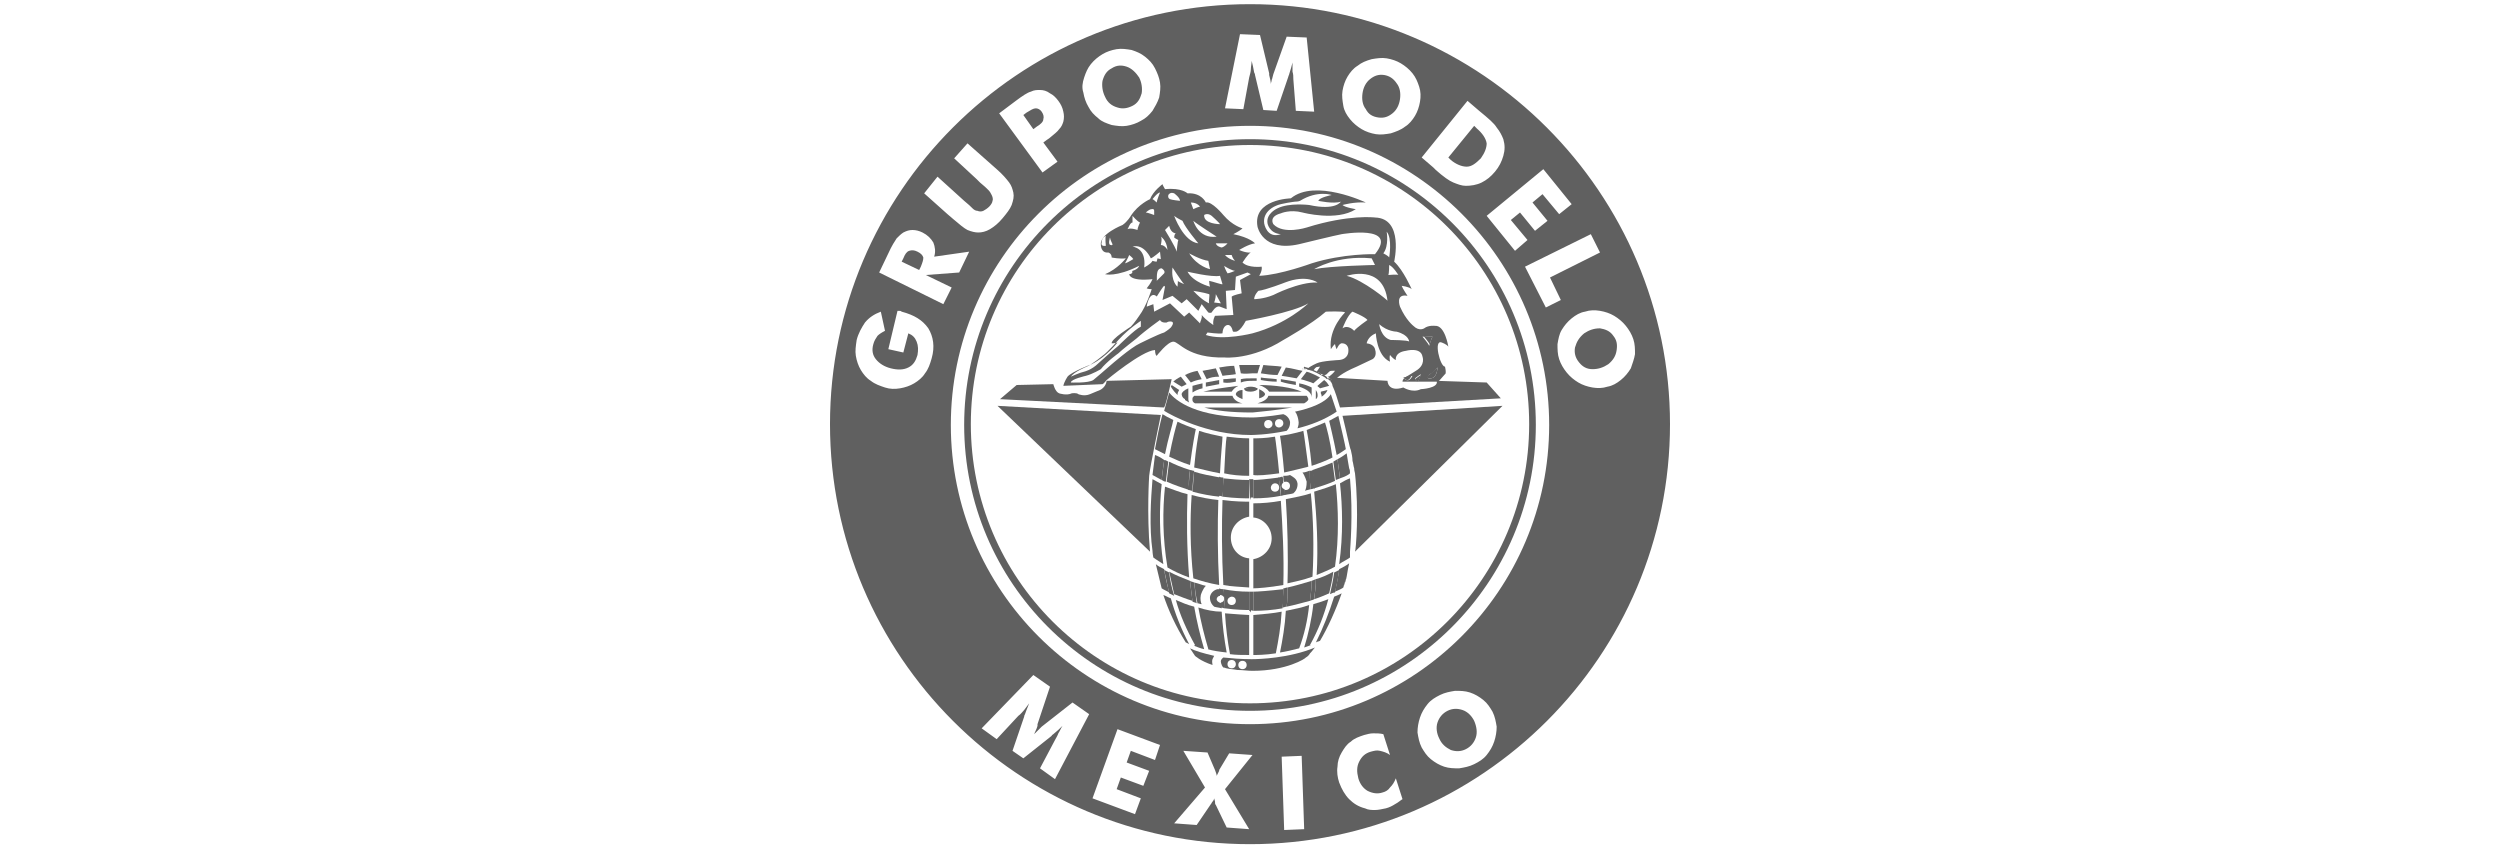 <?xml version="1.0" encoding="utf-8"?>
<!-- Generator: Adobe Illustrator 22.0.1, SVG Export Plug-In . SVG Version: 6.00 Build 0)  -->
<svg version="1.1" id="Layer_1" xmlns="http://www.w3.org/2000/svg" xmlns:xlink="http://www.w3.org/1999/xlink" x="0px" y="0px"
	 viewBox="0 0 300 101.9" style="enable-background:new 0 0 300 101.9;" xml:space="preserve">
<style type="text/css">
	.st0{fill:#606060;}
</style>
<g>
	<path class="st0" d="M150,16.7c-18.9,0-34.3,15.4-34.3,34.3c0,18.9,15.4,34.3,34.3,34.3c18.9,0,34.3-15.4,34.3-34.3
		C184.3,32,168.9,16.7,150,16.7z M150,84.4c-18.5,0-33.5-15-33.5-33.5c0-18.5,15-33.5,33.5-33.5c18.5,0,33.5,15,33.5,33.5
		C183.5,69.4,168.5,84.4,150,84.4z"/>
	<path class="st0" d="M139.3,49.8l-19.6-1.1L138,66.2c-0.4-4.6-0.1-9.1-0.1-9.1C138,56,139.3,49.8,139.3,49.8z"/>
	<path class="st0" d="M132,46.8l-1.2,0.5c-0.7,0.3-1.4,0-1.4,0c-0.2-0.2-0.8-0.1-0.8-0.1c-0.6,0.3-1.5,0-1.5,0
		c-0.5-0.2-0.7-1.1-0.7-1.1l-4.4,0.1l-2,1.7l19.7,1c0.3-0.6,0.9-3.4,0.9-3.4l-7.8,0.2C132.7,46.5,132,46.8,132,46.8z"/>
	<path class="st0" d="M171.4,45.4c0,0,1,0.3,1.1-1.3c0,0-0.7,0.6-0.9,0.8C171.5,44.9,171.1,45.2,171.4,45.4z"/>
	<path class="st0" d="M171.9,40.4c0,0-1,0-1.1-0.1c0,0,0.7,0.8,0.8,1.1C171.5,41.5,171.8,40.5,171.9,40.4z"/>
	<path class="st0" d="M170.5,45c0,0-0.6,0.4-0.7,0.5C169.8,45.4,170.1,46.4,170.5,45z"/>
	<path class="st0" d="M169.4,45c0,0-0.8,0.3-1,0.3C168.5,45.4,169,46.1,169.4,45z"/>
	<path class="st0" d="M158.1,43.8c0,0-0.6,0-1,0.4c0,0,0,0,0,0.1c0.2,0.1,0.3,0.1,0.5,0.2c0,0,0,0,0,0C157.6,44.4,158,44,158.1,43.8
		z"/>
	<path class="st0" d="M159.8,44.3c0,0-0.7-0.1-1.2,0.3c0,0-0.1,0.1-0.1,0.2c0.1,0.1,0.2,0.1,0.4,0.2c0.1,0,0.2,0,0.3-0.1
		C159.2,44.9,159.6,44.5,159.8,44.3z"/>
	<path class="st0" d="M159.6,45.7c0.3,0.3,0.3,0.6,0.3,0.6c0.3,0.6,0.6,1.6,0.9,2.6l19.3-1.1l-1.7-1.9l-6-0.2c0.3,0.9-1.9,1-1.9,1
		c-1,0.5-2.1-0.2-2.1-0.2c-1.9,0.6-1.9-0.8-1.9-0.8l-6.7-0.4c0,0,0,0,0,0C159.8,45.5,159.7,45.6,159.6,45.7z"/>
	<path class="st0" d="M161.1,49.9c0.5,2,0.9,4,1,4.1c0.1,0.4,0.2,0.9,0.2,1.3c0.1,0.3,0.1,0.6,0.2,0.9c0,0.3,0.1,0.5,0.1,0.6
		c0.5,4.6,0.1,9.3,0,9.4l17.7-17.5L161.1,49.9z"/>
	<path class="st0" d="M150.3,49.5c1.1-0.1,3-0.3,4.8-0.6l-10.6,0C145.9,49.3,147.8,49.5,150.3,49.5z"/>
	<path class="st0" d="M157,56c-0.3-2.2-0.5-3.8-0.6-4.3c-1,0.3-2,0.5-2.8,0.6c0.1,0.5,0.3,2.1,0.5,4.4C154.9,56.5,155.9,56.3,157,56
		z"/>
	<path class="st0" d="M140.5,71.8c-0.3-0.1-0.6-0.3-0.9-0.4c0.6,1.8,1.5,3.8,2.7,5.7c0.1,0,0.2,0.1,0.4,0.2
		C141.7,75.4,141,73.6,140.5,71.8z"/>
	<path class="st0" d="M153.5,56.8c-0.2-2.2-0.4-3.8-0.5-4.4c-1.2,0.2-2.1,0.2-2.6,0.2v4.4C150.9,57.1,152,57,153.5,56.8z"/>
	<path class="st0" d="M159.9,54.9c-0.3-2.1-0.7-3.6-0.9-4.2c-0.7,0.3-1.5,0.6-2.2,0.9c0.1,0.5,0.4,2.1,0.6,4.3
		C158.3,55.6,159.1,55.3,159.9,54.9z"/>
	<path class="st0" d="M149.9,57.1v-4.5c-0.9,0-1.9-0.1-2.7-0.2c-0.1,0.5-0.2,2.2-0.3,4.4C147.8,57,148.8,57.1,149.9,57.1z"/>
	<path class="st0" d="M158.1,47.3c0-0.2-0.1-0.3-0.2-0.5c0,0,0,0,0,0v1.1C158.2,47.7,158.1,47.3,158.1,47.3z"/>
	<path class="st0" d="M143.5,51.5c-0.8-0.3-1.6-0.6-2.2-0.9c-0.2,0.6-0.6,2.1-1,4.2c0.7,0.3,1.5,0.7,2.5,1
		C143.1,53.5,143.4,51.9,143.5,51.5z"/>
	<path class="st0" d="M146.4,56.8c0.1-2.3,0.3-3.9,0.3-4.4c-1-0.2-1.9-0.4-2.8-0.7c-0.1,0.5-0.4,2.1-0.6,4.4
		C144.2,56.3,145.3,56.6,146.4,56.8z"/>
	<path class="st0" d="M157.4,48.3C157.4,48.3,157.4,48.3,157.4,48.3l0-0.1C157.4,48.2,157.4,48.2,157.4,48.3z"/>
	<path class="st0" d="M160.7,67.7c0.4-0.3,0.9-0.5,1.3-0.8c0-0.3,0-0.5,0-0.7c0-0.1,0.4-4.4,0-8.8c-0.3,0.1-0.7,0.3-1.2,0.6
		C161.1,60.8,161.2,64.2,160.7,67.7z"/>
	<path class="st0" d="M155.5,46.2v-0.4c-0.6-0.1-1.2-0.2-1.8-0.3l0,0.3C154.3,46,154.9,46.1,155.5,46.2z"/>
	<path class="st0" d="M157.4,47.7v-1.2c-0.4-0.2-0.9-0.4-1.5-0.5l0,0.4C156.8,46.7,157.4,47.1,157.4,47.7z"/>
	<path class="st0" d="M142.5,59.3c-0.9-0.2-1.8-0.6-2.7-0.9c-0.3,2.8-0.3,6.2,0.3,9.7c0.7,0.4,1.5,0.8,2.6,1.2
		C142.4,65.6,142.4,62.2,142.5,59.3z"/>
	<path class="st0" d="M154.5,70c0.9-0.2,1.9-0.4,3-0.8c0.2-3.5,0.1-7-0.2-10c-0.9,0.3-2,0.5-3,0.7C154.5,63,154.6,66.5,154.5,70z"/>
	<path class="st0" d="M157.9,77.1c0.1-0.1,0.3-0.1,0.5-0.2c0.9-1.5,1.9-3.7,2.6-5.7c-0.2,0.1-0.6,0.3-0.9,0.4
		C159.5,73.5,158.8,75.3,157.9,77.1z"/>
	<path class="st0" d="M146.3,46.1v-0.5c-0.5,0.1-1.1,0.2-1.6,0.3l0,0.5C145.3,46.3,145.8,46.2,146.3,46.1z"/>
	<path class="st0" d="M153.2,45.8v-0.3c-0.7-0.1-1.4-0.1-1.9-0.2l0,0.3C151.8,45.7,152.5,45.8,153.2,45.8z"/>
	<path class="st0" d="M148.3,45.8v-0.4c-0.5,0-1,0.1-1.5,0.1l0,0.4C147.3,46,147.8,45.9,148.3,45.8z"/>
	<path class="st0" d="M150.3,45.7C150.3,45.7,150.3,45.7,150.3,45.7c0.1,0,0.3,0,0.5,0v-0.3c-0.2,0-0.4,0-0.5,0c-0.5,0-1,0-1.4,0.1
		l0,0.4C149.4,45.7,149.9,45.7,150.3,45.7z"/>
	<path class="st0" d="M142.4,46.1l-0.7-0.9c-0.4,0.2-0.7,0.4-0.9,0.6l1,0.6C142,46.3,142.2,46.2,142.4,46.1z"/>
	<path class="st0" d="M146.3,45.2l-0.4-1c-0.5,0.1-1.1,0.2-1.6,0.3l0.5,1C145.2,45.3,145.7,45.2,146.3,45.2z"/>
	<path class="st0" d="M160.4,54.6c0.4-0.2,0.8-0.5,1.1-0.7c-0.1-0.6-0.5-2.3-0.9-4c-0.4,0.2-0.7,0.4-1.1,0.6
		C159.6,51,160,52.5,160.4,54.6z"/>
	<path class="st0" d="M150.3,44.8c0,0,0.3,0,0.6,0l0.3-1c-0.3,0-0.5,0-0.8,0c-0.5,0-1.1,0-1.7,0l0.2,1
		C149.4,44.9,150,44.8,150.3,44.8z"/>
	<path class="st0" d="M142.6,47.9v-1.3c-0.5,0.2-0.8,0.5-0.8,0.7c0,0,0,0.4,0.4,0.6l0,0.1c0.2,0.1,0.3,0.2,0.5,0.3
		C142.6,48.1,142.6,47.9,142.6,47.9L142.6,47.9z"/>
	<path class="st0" d="M144.2,45.5l-0.5-1c-0.6,0.1-1.1,0.3-1.5,0.5l0.7,0.9C143.3,45.7,143.7,45.6,144.2,45.5z"/>
	<path class="st0" d="M148.3,44.9l-0.2-1c-0.6,0-1.2,0.1-1.8,0.2l0.4,1C147.3,45,147.8,45,148.3,44.9z"/>
	<path class="st0" d="M141.1,72c0.5,1.8,1.3,3.6,2.3,5.4l-0.1,0.1c0.3,0.1,0.7,0.3,1.2,0.4c-0.5-1.7-0.9-3.4-1.2-5.1
		C142.5,72.6,141.8,72.3,141.1,72z"/>
	<path class="st0" d="M157.6,46l0.8-0.7c-0.4-0.2-0.9-0.5-1.6-0.7l-0.7,0.9C156.7,45.7,157.2,45.8,157.6,46z"/>
	<path class="st0" d="M153.3,45l0.5-1c-0.6-0.1-1.4-0.1-2.2-0.2l-0.3,1C151.9,44.9,152.6,45,153.3,45z"/>
	<path class="st0" d="M155.6,45.4l0.7-0.9c-0.6-0.1-1.2-0.3-2-0.4l-0.5,1C154.4,45.2,155.1,45.3,155.6,45.4z"/>
	<path class="st0" d="M158.3,46.5c0,0,0.1,0.1,0.1,0.1l1.1-0.3c-0.1-0.1-0.2-0.4-0.6-0.7l-0.8,0.7C158.1,46.4,158.2,46.4,158.3,46.5
		z"/>
	<path class="st0" d="M147,73.6c0.1,1.7,0.3,3.3,0.6,4.9c0.7,0.1,1.5,0.1,2.3,0.1v-4.8C149.5,73.8,148.4,73.7,147,73.6z"/>
	<path class="st0" d="M141.3,47.4C141.3,47.3,141.3,47.3,141.3,47.4c0-0.3,0.1-0.4,0.2-0.6l-0.9-0.6c0,0.1-0.1,0.1-0.1,0.2l0,0
		C140.5,46.4,140.7,46.8,141.3,47.4z"/>
	<path class="st0" d="M143.8,72.9c0.3,1.7,0.7,3.3,1.2,5l-0.1,0c0.7,0.2,1.4,0.3,2.3,0.4c-0.3-1.6-0.5-3.3-0.6-4.9
		C145.7,73.4,144.7,73.2,143.8,72.9z"/>
	<path class="st0" d="M150.4,73.8v4.8c0.4,0,1.4,0,2.7-0.2c0.3-1.5,0.6-3.2,0.7-5C152.8,73.6,151.6,73.7,150.4,73.8z"/>
	<path class="st0" d="M139.4,58.1c-0.4-0.2-0.7-0.4-1.1-0.6c-0.2,2.4-0.4,5.8,0,8.6c0,0,0,0.3,0.1,0.8c0,0,0.4,0.3,1.2,0.8
		C139.1,64.2,139.1,60.9,139.4,58.1z"/>
	<path class="st0" d="M156.5,77.7c0.3-0.1,0.6-0.2,0.8-0.3l-0.1,0c1-1.8,1.7-3.6,2.2-5.5c-0.5,0.2-1.1,0.4-1.8,0.6
		C157.4,74.3,157,76.1,156.5,77.7z"/>
	<path class="st0" d="M158,69c0.7-0.3,1.5-0.6,2.2-1c0.5-3.5,0.4-7,0.1-9.9c-0.7,0.3-1.6,0.6-2.6,0.9C158,62,158.2,65.6,158,69z"/>
	<path class="st0" d="M140.8,50.4c-0.6-0.3-1-0.5-1.3-0.7c-0.4,1.5-0.7,3.1-0.9,4.2c0.2,0.1,0.6,0.3,1.2,0.6
		C140.2,52.5,140.7,51,140.8,50.4z"/>
	<path class="st0" d="M157.1,72.6c-0.8,0.3-1.8,0.5-2.8,0.7c-0.1,1.8-0.4,3.5-0.7,5c0.7-0.1,1.5-0.3,2.3-0.5l0,0
		C156.5,76.2,156.9,74.5,157.1,72.6z"/>
	<path class="st0" d="M144.3,46.6V46c-0.4,0.1-0.9,0.2-1.2,0.3v0.8C143.4,46.9,143.8,46.7,144.3,46.6z"/>
	<path class="st0" d="M156.8,47.5h-4.6c-0.1,0.4-0.6,0.7-1.3,0.9h5.6c0.2-0.1,0.3-0.2,0.4-0.3c0.1-0.1,0.1-0.2,0.1-0.2
		C157,47.8,156.9,47.6,156.8,47.5z"/>
	<path class="st0" d="M148.3,47.3c0,0.2,0.3,0.4,0.8,0.6v-1.1C148.6,46.8,148.3,47.1,148.3,47.3z"/>
	<path class="st0" d="M146.2,60c-1-0.1-2.1-0.3-3.2-0.6c-0.2,2.9-0.2,6.3,0.2,10c0.9,0.3,1.9,0.6,3.1,0.8
		C146.1,66.5,146.1,63,146.2,60z"/>
	<path class="st0" d="M158.6,47.6c0.3-0.2,0.6-0.5,0.7-0.8l-0.8,0.2c0,0.1,0,0.1,0,0.2C158.6,47.4,158.6,47.5,158.6,47.6z"/>
	<path class="st0" d="M147.9,47.5h-4.6c-0.1,0.1-0.2,0.2-0.2,0.3c0,0.1-0.1,0.4,0.3,0.6h5.7C148.5,48.3,148,47.9,147.9,47.5z"/>
	<path class="st0" d="M149.9,67c-1.3-0.1-2.2-1.2-2.2-2.5c0-1.3,1-2.3,2.2-2.5v-1.8c-0.5,0-1.7,0-3.2-0.2c-0.1,3-0.1,6.5,0.1,10.2
		c1,0.2,2,0.2,3.1,0.3V67z"/>
	<path class="st0" d="M150.4,62.1c1.2,0.1,2.2,1.2,2.2,2.5c0,1.3-1,2.3-2.2,2.5v3.5c0.5,0,1.9-0.1,3.6-0.4c0.1-3.5-0.1-7.1-0.3-10.1
		c-1.1,0.2-2.2,0.3-3.3,0.3V62.1z"/>
	<path class="st0" d="M151.8,47.3c0-0.2-0.3-0.4-0.7-0.6v1.1C151.5,47.7,151.8,47.5,151.8,47.3z"/>
	<path class="st0" d="M152.3,47h3.9c-1.1-0.5-3.3-0.8-5.1-0.8C151.7,46.4,152.1,46.7,152.3,47z"/>
	<path class="st0" d="M148.6,46.3c-1.6,0.2-3.1,0.4-4.2,0.7h3.4C148,46.7,148.2,46.5,148.6,46.3z"/>
	<path class="st0" d="M149.3,46.6C149.3,46.7,149.3,46.7,149.3,46.6c0,0.3,0.3,0.4,0.8,0.4c0.4,0,0.8-0.2,0.8-0.3c0,0,0,0,0-0.1
		c-0.2-0.1-0.5-0.1-0.8-0.1C149.8,46.6,149.5,46.6,149.3,46.6z"/>
	<path class="st0" d="M150.1,46.4c-0.4,0-0.7,0.1-0.8,0.3c0.2-0.1,0.5-0.1,0.8-0.1c0.3,0,0.5,0,0.8,0.1
		C150.8,46.5,150.4,46.4,150.1,46.4z"/>
	<path class="st0" d="M154.8,50.6c-0.1-0.5-0.5-0.8-0.8-0.9c-1.8,0.3-3.3,0.4-3.7,0.4c-6.8,0-9.2-2-10-3c-0.2,0.7-0.5,1.8-0.6,2.2
		c0.8,0.5,5.1,2.9,10.4,2.9c0.1,0,1.9,0,4.3-0.5C154.9,51.2,154.8,50.6,154.8,50.6z M152.2,51.4c-0.3,0-0.5-0.2-0.5-0.5
		c0-0.3,0.2-0.5,0.5-0.5c0.3,0,0.5,0.2,0.5,0.5C152.7,51.2,152.4,51.4,152.2,51.4z M153.5,51.3c-0.3,0-0.5-0.2-0.5-0.5
		c0-0.3,0.2-0.5,0.5-0.5c0.3,0,0.5,0.2,0.5,0.5C154,51.1,153.7,51.3,153.5,51.3z"/>
	<path class="st0" d="M155.7,51.4c1.6-0.4,3.2-1,4.7-2l-0.7-2.1c-0.6,1-2.4,1.7-4.3,2.1c0.3,0.3,0.4,1,0.4,1
		C155.9,50.8,155.8,51.1,155.7,51.4z"/>
	<path class="st0" d="M145.5,79.8c0-0.2-0.1-0.4,0-0.7c0,0,0.1-0.2,0.2-0.4c-1.3-0.3-2.3-0.6-2.9-0.9c0.2,0.3,0.4,0.6,0.6,0.9
		C143.4,78.7,144,79.3,145.5,79.8z"/>
	<path class="st0" d="M146.8,80.1C146.8,80.1,146.9,80.1,146.8,80.1c0.2,0,0.3,0.1,0.4,0.1c0.4,0.1,0.8,0.1,1.3,0.2c0,0,0.1,0,0.1,0
		c0.5,0,1.1,0.1,1.7,0.1l0,0c4.1,0,6.4-1.5,6.4-1.6c0.2-0.1,0.4-0.3,0.5-0.5c0,0,0.1-0.1,0.1-0.1c0.2-0.2,0.3-0.4,0.5-0.6
		c-3.1,1.3-6.8,1.4-7.5,1.4l-0.2,0c-1.2,0-2.3-0.1-3.3-0.2c-0.1,0.1-0.3,0.2-0.3,0.5C146.5,79.3,146.5,79.8,146.8,80.1z M149.1,79.3
		c0.3,0,0.5,0.2,0.5,0.5c0,0.3-0.2,0.5-0.5,0.5c-0.3,0-0.5-0.2-0.5-0.5C148.6,79.5,148.8,79.3,149.1,79.3z M147.8,79.2
		c0.3,0,0.5,0.2,0.5,0.5c0,0.3-0.2,0.5-0.5,0.5c-0.3,0-0.5-0.2-0.5-0.5C147.3,79.4,147.5,79.2,147.8,79.2z"/>
	<path class="st0" d="M153.7,59.5c-0.1-0.8-0.1-1.5-0.2-2.2c-1.5,0.2-2.6,0.3-3.1,0.3v2.2C151.6,59.8,152.7,59.7,153.7,59.5z
		 M153,58c0.3,0,0.5,0.2,0.5,0.5c0,0.3-0.2,0.5-0.5,0.5c-0.3,0-0.5-0.2-0.5-0.5C152.5,58.3,152.7,58,153,58z"/>
	<path class="st0" d="M156.8,57.8c0,0.6-0.1,0.9-0.2,1.1c0.2-0.1,0.4-0.1,0.7-0.2c-0.1-0.8-0.1-1.5-0.2-2.2
		c-0.3,0.1-0.5,0.2-0.8,0.2C156.6,57.1,156.8,57.8,156.8,57.8z"/>
	<path class="st0" d="M138.6,54.6l-0.3,2.4c0.4,0.2,0.7,0.4,1.1,0.6c0.1-0.9,0.2-1.7,0.3-2.4C139.3,54.9,138.9,54.7,138.6,54.6z"/>
	<path class="st0" d="M157.5,56.4c0.1,0.7,0.2,1.4,0.2,2.2c1-0.3,1.9-0.6,2.5-0.9c-0.1-0.8-0.2-1.5-0.3-2.2
		C159.2,55.8,158.4,56.1,157.5,56.4z"/>
	<path class="st0" d="M162,56.8c0-0.2,0-0.4-0.1-0.6c-0.1-0.5-0.2-1.2-0.3-1.8c-0.4,0.3-0.7,0.5-1.1,0.7c0.1,0.7,0.2,1.5,0.3,2.3
		C161.4,57.2,161.8,57,162,56.8z"/>
	<path class="st0" d="M142.8,56.4c-1-0.3-1.9-0.7-2.5-1c-0.1,0.7-0.2,1.6-0.3,2.4c0.9,0.4,1.8,0.7,2.7,1
		C142.6,57.9,142.7,57.1,142.8,56.4z"/>
	<path class="st0" d="M154.3,57.8c0.3,0,0.5,0.2,0.5,0.5c0,0.3-0.2,0.5-0.5,0.5c-0.1,0-0.1,0-0.2-0.1c0,0.2,0,0.5,0.1,0.7
		c0.4-0.1,0.7-0.1,1-0.2c0.6-0.5,0.5-1.2,0.5-1.2c-0.1-0.6-0.6-0.8-0.9-1c-0.3,0.1-0.5,0.1-0.8,0.1c0,0.2,0,0.5,0.1,0.7
		C154.2,57.9,154.2,57.8,154.3,57.8z"/>
	<path class="st0" d="M149.9,59.8v-2.2c-1.1,0-2.1-0.1-3.1-0.2c0,0.7-0.1,1.4-0.1,2.2C148.2,59.8,149.4,59.8,149.9,59.8z"/>
	<path class="st0" d="M146.4,57.3c-1.1-0.2-2.2-0.4-3.1-0.7c-0.1,0.7-0.1,1.5-0.2,2.4c1.1,0.3,2.2,0.5,3.2,0.6
		C146.3,58.7,146.3,58,146.4,57.3z"/>
	<path class="st0" d="M143.3,56.5c-0.2,0-0.3-0.1-0.5-0.1c-0.1,0.7-0.1,1.5-0.2,2.4c0.2,0,0.3,0.1,0.5,0.1
		C143.1,58.1,143.2,57.3,143.3,56.5z"/>
	<path class="st0" d="M146.8,57.3c-0.2,0-0.3,0-0.5-0.1c0,0.7-0.1,1.5-0.1,2.3c0.2,0,0.3,0,0.5,0.1C146.8,58.8,146.8,58,146.8,57.3z
		"/>
	<path class="st0" d="M140.2,55.4c-0.2-0.1-0.3-0.2-0.5-0.2c-0.1,0.7-0.2,1.6-0.3,2.4c0.2,0.1,0.3,0.2,0.5,0.2
		C140,57,140.1,56.1,140.2,55.4z"/>
	<path class="st0" d="M157.3,58.7c0.2,0,0.3-0.1,0.5-0.1c-0.1-0.8-0.1-1.5-0.2-2.2c-0.2,0.1-0.3,0.1-0.5,0.1
		C157.1,57.2,157.2,58,157.3,58.7z"/>
	<path class="st0" d="M153.7,59.5c0.2,0,0.3-0.1,0.5-0.1c0-0.2,0-0.5-0.1-0.7c-0.2-0.1-0.3-0.2-0.3-0.4c0-0.2,0.1-0.3,0.2-0.4
		c0-0.2,0-0.5-0.1-0.7c-0.2,0-0.3,0.1-0.5,0.1C153.6,58,153.7,58.7,153.7,59.5z"/>
	<path class="st0" d="M160.3,57.6c0.2-0.1,0.3-0.1,0.5-0.2c-0.1-0.8-0.2-1.6-0.3-2.3c-0.2,0.1-0.3,0.2-0.5,0.3
		C160.1,56.1,160.2,56.8,160.3,57.6z"/>
	<path class="st0" d="M150,59.8v0.2c0,0,0,0,0,0l0.1-0.3c0.1,0,0.2,0,0.3,0v-2.2c-0.1,0-0.2,0-0.2,0c-0.1,0-0.2,0-0.3,0L150,59.8
		C149.9,59.8,150,59.8,150,59.8z"/>
	<path class="st0" d="M162,56.8c0-0.1,0-0.4-0.1-0.6C162,56.4,162,56.6,162,56.8C162,56.8,162,56.8,162,56.8z"/>
	<path class="st0" d="M159.6,45.7c0.1-0.1,0.2-0.2,0.2-0.3c0,0,0,0,0,0l-0.6,0C159.4,45.5,159.5,45.6,159.6,45.7z"/>
	<path class="st0" d="M156.5,44.2L156.5,44.2L156.5,44.2c1.2,0.3,2,0.8,2.5,1.1c0.1,0.1,0.2,0.2,0.3,0.2c0-0.1-0.1-0.2-0.1-0.2
		l0.1,0c-0.1-0.1-0.3-0.2-0.4-0.3c-0.1,0-0.2,0-0.2,0c-0.2,0-0.2-0.1-0.2-0.2c-0.3-0.1-0.6-0.3-0.9-0.4c-0.3,0.1-0.4,0-0.4,0
		c-0.1-0.1-0.1-0.2-0.1-0.2c-0.2-0.1-0.4-0.1-0.6-0.2C156.5,44.1,156.4,44.1,156.5,44.2C156.4,44.2,156.5,44.2,156.5,44.2z"/>
	<path class="st0" d="M173,41.1c0,0,0.6,0.2,0.8,0.5c0,0-0.4-2.6-1.6-2.5c0,0-0.8-0.1-1.3,0.3c0,0-0.6,0.4-1.3-0.3
		c0,0-0.9-0.7-1.6-2.3c0,0-0.6-1.6,0.9-1.3c0,0-0.6-0.9-0.7-1.2c0,0,0.9,0.1,1.2,0.4c0,0-1-2.3-2.1-3.3c0,0,1.2-5.2-2.3-5.3
		c0,0-3.1-0.4-8.2,1.2c0,0-2.8,0.9-4-0.4c0,0-0.6-0.9,0.9-1.3c0,0,1.1-0.5,2.6-0.1c0,0,4.1,1.1,6.4-0.4c0,0-1.3-0.2-1.6-0.5
		c0,0,1.4-0.4,2.8-0.3c0,0-6.1-2.9-9-0.5c0,0-4.6,0.1-4,3.4c0,0,0.6,3.1,5,2.1c0,0,4.5-1.1,5.1-1.2c0,0,6.9-1.2,4,2.4
		c0,0-3.8-0.1-7.6,1.1c0,0-3.8,1.4-6.3,1.5c0,0,0.4-0.6,0.3-1.1c0,0-1.6,0.2-2.3-0.5c0,0,0.7-1.1,1-1.2c0,0-0.5,0.1-1.4-0.3
		c0,0,1.1-0.7,1.9-0.8c0,0-0.6-0.7-2.6-1.1c0,0,0.8-0.4,1.1-0.7c0,0-1.2-0.3-2.3-1.6c0,0-1.4-1.7-2.1-1.5c0,0-0.5-1.2-2.2-1.1
		c0,0-0.7-0.7-2.7-0.5c0,0-0.3-0.5-0.3-0.6c0,0-1.1,0.8-1.5,1.8c0,0-1.4,0.6-2.3,2c0,0-0.4,0.7-1,1.1c0,0-2.8,1.1-2.6,2.4
		c0,0,0,1,0.9,0.9c0,0,0.4,0.1,0.4,0.6c0,0,1,0.2,1.7,0.1c0,0-1,1.3-2.5,1.9c0,0,1.3,0.4,4.1-1c0,0-0.1,0.4-0.8,0.6
		c0,0-0.1,0.2,0,0.2c0,0-0.1,0.2-0.4,0.2c0,0,0,0.9,2.8,0.6c0,0-0.2,0.5-0.7,1.1c0,0,0.2,0.1,0.6,0.1c0,0-0.6,2-1.5,3.2
		c0,0-0.6,0.9-1,1.3c0,0-2.4,1.5-2.3,2c0,0,0.4,0,0.7-0.1c0,0-1.3,1.7-3.1,2.6c0,0-2.4,0.9-2.9,1.5c0,0-0.4,0.6-0.5,1.1l4.7-0.2
		c0.2-0.1,0.3-0.3,0.5-0.5c0,0,4.2-3.5,5.8-3.6c0,0,0,0.6,0.2,0.7c0,0,1.3-1.7,2-1.7c0.7,0,1.7,2,6.2,1.9c0,0,3.2,0.3,7-2.1
		c0,0,3.4-1.9,5.1-3.4c0,0,2.2-0.1,2.3,0.1c0,0-2,1.9-1.7,4.4c0,0,0.4-0.6,0.5-0.6c0,0,0.1,0.5,0.2,0.6c0,0,0.3-0.8,0.7-0.7
		c0,0,0.8,0,0.7,1c0,0,0,0.9-1.1,1c0,0-2.1,0.1-2.7,0.4c0,0-0.7,0.3-1.2,0.7c0.2,0.1,0.4,0.1,0.6,0.2c0,0,0-0.1,0-0.1
		c0.3-0.4,1-0.4,1-0.4c-0.1,0.2-0.4,0.6-0.4,0.6c0,0,0,0,0,0c0.3,0.1,0.6,0.3,0.9,0.4c0-0.1,0.1-0.2,0.1-0.2
		c0.5-0.4,1.2-0.3,1.2-0.3c-0.2,0.3-0.6,0.6-0.6,0.6c-0.1,0.1-0.2,0.1-0.3,0.1c0.2,0.1,0.3,0.2,0.4,0.3l0.6,0
		c0.1-0.1,0.6-0.7,2.5-1.5l1.9-0.9c0,0,0.6-0.3,0.3-1.2c0,0-0.1-0.6-1-0.7c0,0,0.1-0.8,1.1-1.2c0,0,0.1,2.7,1.7,3.4
		c0,0-0.1-0.5,0-0.8c0,0,0.4,0.5,0.7,0.6c0,0-0.2-0.9,1.2-1.1c0,0,1.8-0.5,2,0.7c0,0,0.4,1-0.8,1.7c0,0-1.1,0.7-1.3,0.8
		c0,0-0.3,0.2-0.3,0.5h4.3l0.8-0.9c0,0,0.2,0,0-0.9C172.8,44,172,40.7,173,41.1z M151.7,26.8c-0.2-1.5,1.4-2.1,1.4-2.1
		c0.6-0.3,2.3-0.5,2.3-0.5c0.4,0,0.6-0.1,0.6-0.1c2.1-1.3,3.8-0.7,3.8-0.7s-1.5,0.3-1.6,0.7c0,0,1.8,0.4,2.7,0.1
		c0,0-0.6,1.1-3.8,0.4c0,0-2.4-0.3-3.8,0.4c0,0-1.4,0.6-1.2,1.8c0,0,0.2,1.2,1.6,1.3l0,0C152,28.7,151.7,26.8,151.7,26.8z
		 M132.7,29.5c-0.7,0.1-0.5-0.4-0.5-0.4c0-0.6,0.5-0.8,0.5-0.8C132.6,28.6,132.7,29.5,132.7,29.5z M133.3,29.4
		c-0.4,0-0.1-0.9-0.1-0.9c0,0.2,0.3,0.8,0.3,0.8C133.5,29.5,133.3,29.4,133.3,29.4z M167.8,33c-0.1-0.1-1.2,0-1.2,0
		c0.1-0.2,0.1-1.2,0.1-1.2C167.2,32,167.8,33,167.8,33z M166.4,27.8c0.7,0.8,0.3,3.1,0.3,3.1c-0.1-0.2-0.7-0.5-0.7-0.5
		C166.7,29.5,166.4,27.8,166.4,27.8z M148.2,31.3c0,0-0.8-0.2-1.2-0.7l0.8,0C147.8,30.6,147.9,31,148.2,31.3z M148.2,32.5
		c0,0-0.7,0.3-0.9,0.3c0,0-0.3-0.5-0.4-0.9C147,32,147.9,32.5,148.2,32.5z M147.3,29.2c0,0-0.3,0.4-0.7,0.5c0,0-0.6-0.1-0.7-0.5
		H147.3z M145.1,33.7c0,0,0,0.4,0.1,0.7c0,0-2-0.5-2.7-1.8c0,0,2.9,0.7,3.9,0.5l0.3,1C146.7,34.2,145.6,33.8,145.1,33.7z
		 M146.5,36.4l-0.8-0.1c0,0,0.2-0.5,0.2-1L146.5,36.4z M145.1,36.4c0,0-0.8-0.3-1.9-1.5c0,0,1.3,0.2,1.9,0.4
		C145.2,35.4,145,36.2,145.1,36.4z M142.7,30.4c0,0,1.4,0.8,2.3,0.9l0.2,1C145.2,32.3,143.7,32,142.7,30.4z M145.4,25.9
		c0,0,0.9,0.8,1,1c0,0-2,0-1.9-1.1C144.5,25.8,144.9,25.5,145.4,25.9z M146,28.4c-2.2,0.3-2.8-1.9-2.8-1.9
		C143.5,26.8,146,28.4,146,28.4z M144,24.8c-0.2,0-0.8,0.3-0.8,0.3c-0.1-0.3-0.3-0.8-0.3-0.8C143.7,24.3,144,24.8,144,24.8z
		 M143.8,29.2c-1.8-0.2-2.9-3.3-2.9-3.3c0.2,0.2,1,0.6,1,0.6C142.2,27.3,143.8,29.2,143.8,29.2z M141.3,34.4c0,0-0.8-0.6-0.6-2.3
		c0,0,1.1,1.7,1.4,2c0,0-0.5-0.2-0.8-0.4C141.4,33.6,141.3,34.2,141.3,34.4z M140.2,23.4c0,0,0.2-0.4,0.7-0.2c0,0,0.7,0.5,0.7,0.9
		c0,0-1-0.1-1.2-0.2C140.4,23.9,140.1,23.8,140.2,23.4z M140.3,27.1c0.2,0.9,0.8,0.9,0.8,0.9c-0.2,0.1-0.2,0.5-0.2,0.5
		c0.1,0.1,0.5,0.3,0.5,0.3c-0.1,0.2-0.2,1.4-0.2,1.4c-0.1-0.5-1.4-2.6-1.4-2.6L140.3,27.1z M139.3,28.4c0,0,0.7,0.4,0.8,1.6
		c0,0-0.3-0.6-0.8-0.6C139.3,29.4,139.5,28.6,139.3,28.4z M139.4,32.2c0,0,0.5,0.3,0.3,0.6c0,0-0.7,0.7-0.9,0.9
		C138.9,33.6,138.6,32.2,139.4,32.2z M139.2,23.1c0,0-0.4,1-0.4,1.2c0,0-0.4-0.4-0.5-0.4C138.3,23.9,138.9,23.1,139.2,23.1z
		 M138.2,25.1c0,0,0.3-0.1,0.3,0.2l0,0.5c0,0-0.8-0.3-1-0.3C137.5,25.5,137.9,25.1,138.2,25.1z M135.9,26.7l0-0.8
		c0,0,0.6,0.7,0.9,0.8c0,0-0.3,0.6-0.3,0.9c0,0-0.8-0.3-1.2-0.1C135.4,27.4,135.6,26.7,135.9,26.7z M135,31.6c0,0,0.4-0.7,0.5-1
		c0,0,0.4,0.3,0.5,0.5C136.1,31,135.4,31.5,135,31.6z M137.3,32.1c0.3-2.4-1.4-2.5-1.4-2.5c1.4-0.4,2.2,1.4,2.2,1.4
		c0.3-0.1,1.1-0.8,1.1-0.8l0.1,0.9l-0.4-0.1l-0.1,0.4c-0.2,0-0.5-0.1-0.5-0.1C138.1,31.7,137.3,32.1,137.3,32.1z M130.4,44
		c0.7-0.3,1.9-1.3,1.9-1.3c0.6-0.4,2-2,2-2c1.2-1.3,2.6-2.2,2.6-2.2l0,0.7c-0.7,0.3-2.7,2.3-2.7,2.3c-0.4,0.3-2.4,2.1-2.4,2.1
		c-0.8,0.8-1.7,1-1.7,1c-0.5,0.1-1.6,0.6-1.6,0.6C128.9,44.6,130.4,44,130.4,44z M140.5,39.3c-0.3,0.3-0.8,0.6-0.8,0.6
		c-0.7,0.2-2.9,1.3-2.9,1.3c-1.1,0.5-3.5,2.6-3.5,2.6c-0.2,0.2-2.1,1.8-2.1,1.8c-0.6,0.4-2.7,0.3-2.7,0.3c0-0.4,1.8-0.8,1.8-0.8
		c0.8-0.2,1.8-0.8,1.8-0.8c0.7-0.9,2.1-1.9,2.1-1.9c0.4-0.4,2.2-1.8,2.2-1.8c1.1-1,2.8-2.2,2.8-2.2c0.2,0.4,0.8,0.3,0.8,0.3
		c0.3-0.2,0.6-0.1,0.6-0.1C141,38.7,140.5,39.3,140.5,39.3z M144,38.8l-1.3-1.3l-0.6,0.5l-1.7-1.6l-1.9,1l-0.1-0.9
		c0,0-0.5,0.2-0.8,0.3c0,0,0.2-1.5,0.9-1.4c0,0,0.3,0.1,0.3,0.2c0,0,0.8-1.3,0.9-1.3l0.1,0.1l-0.3,1.6l1.2-0.5l1.1,0.9l0.6-0.5
		l1.4,1.4l0.4-0.8l0.8,1c0,0,0.2,0.1,0.4,0c0,0,0.5-0.9,1-0.7l0.8,0.3l-0.1-2.2l1.1-0.1l0.1-1.6l1.4-0.5l0.4,0.2l-1.3,0.7l0.2,1.6
		c0,0-1,0.2-1.2,0.4l0.2,2.2l-2.2,0.1c0,0-0.3,0.5-0.2,1.1c0,0-0.8-0.5-1.4-1.2C144.3,38.2,144,38.6,144,38.8z M150.3,40
		c0,0-3.5,0.9-5.6,0.2l0.2-0.3c0,0,1.4,0.2,1.8,0.1c0,0,0-0.9,0.6-1c0,0,0.4-0.1,0.6,0.6c0,0,0,0.3,0.3,0.2c0,0,0.5,0.2,1.3-1.3
		c0,0,5.7-1,7.5-2.1C156.9,36.5,154.4,38.9,150.3,40z M152.8,35.4c-1.2,0.5-2.3,0.5-2.3,0.5c0-0.5,0.5-1,0.5-1c0.9-0.1,3.2-1,3.2-1
		c2.6-1,3.9,0,3.9,0C155.9,33.8,152.8,35.4,152.8,35.4z M157.7,32.3c0,0,2.7-1.7,6.9-1.3l0.4,0.8C165,31.8,159.7,31.9,157.7,32.3z
		 M162.5,39.7c0,0-0.7-0.8-1.4-0.3c0,0,0.6-1.6,1.2-2c0,0,1.5,0.6,1.8,1C164.1,38.4,162.8,39.3,162.5,39.7z M161.6,33.1
		c0,0,4.4-1.5,4.9,3C166.6,36.1,163.6,33.6,161.6,33.1z M166.9,40.8c-1.2-0.3-1.4-1.9-1.4-1.9c1,0.9,2.1,0.9,2.1,0.9
		c1.5,0.4,1.5,1.2,1.5,1.2C169,40.8,166.9,40.8,166.9,40.8z M168.5,45.4c0.1-0.1,1-0.3,1-0.3C169,46.1,168.5,45.4,168.5,45.4z
		 M169.8,45.4c0.1-0.1,0.7-0.5,0.7-0.5C170.1,46.4,169.8,45.4,169.8,45.4z M171.9,40.4c-0.1,0.1-0.4,1.1-0.4,1.1
		c-0.1-0.3-0.8-1.1-0.8-1.1C171,40.4,171.9,40.4,171.9,40.4z M171.4,45.4c-0.2-0.2,0.2-0.5,0.2-0.5c0.3-0.1,0.9-0.8,0.9-0.8
		C172.4,45.7,171.4,45.4,171.4,45.4z"/>
	<path class="st0" d="M156.4,44.3L156.4,44.3C156.5,44.2,156.4,44.2,156.4,44.3c-0.1-0.1-0.1-0.1-0.1,0
		C156.3,44.3,156.4,44.3,156.4,44.3z"/>
	<path class="st0" d="M156.5,44.2L156.5,44.2C156.5,44.2,156.5,44.2,156.5,44.2L156.5,44.2z"/>
	<path class="st0" d="M156.7,44.3l-0.2-0.1c0,0,0,0,0,0l0,0.1C156.5,44.3,156.6,44.3,156.7,44.3z"/>
	<path class="st0" d="M161.2,70.5c0.1-0.5,0.3-0.9,0.4-1.3c0.1-0.6,0.2-1.2,0.3-1.6c-0.4,0.3-0.8,0.5-1.2,0.7
		c-0.1,0.9-0.3,1.8-0.5,2.7C160.7,70.8,161.1,70.6,161.2,70.5z"/>
	<path class="st0" d="M150.4,71v2.3c1.2,0,2.4-0.1,3.5-0.3c0.1-0.8,0.1-1.5,0.1-2.3C152.3,70.9,150.9,71,150.4,71z"/>
	<path class="st0" d="M154.4,72.8c1-0.2,2-0.5,2.8-0.7c0.1-0.8,0.2-1.6,0.2-2.4c-1,0.3-2,0.6-2.9,0.8
		C154.5,71.3,154.5,72.1,154.4,72.8z"/>
	<path class="st0" d="M138.7,67.7l0.7,2.9c0.3,0.2,0.6,0.3,0.9,0.5c-0.2-0.9-0.5-1.9-0.6-2.8C139.3,68.1,138.9,67.9,138.7,67.7z"/>
	<path class="st0" d="M142.8,69.7c-1-0.4-1.8-0.7-2.5-1.1c0.2,0.9,0.4,1.8,0.6,2.7c0.8,0.3,1.5,0.6,2.2,0.8
		C143,71.4,142.9,70.6,142.8,69.7z"/>
	<path class="st0" d="M157.7,71.9c0.7-0.2,1.3-0.5,1.8-0.7c0.2-0.9,0.4-1.7,0.5-2.6c-0.7,0.4-1.4,0.7-2.1,0.9
		C157.9,70.4,157.8,71.2,157.7,71.9z"/>
	<path class="st0" d="M146,71.9c0-0.2,0.2-0.4,0.4-0.4c0-0.3,0-0.5,0-0.8c-0.1,0-0.2,0-0.3,0c-0.4,0.1-0.8,0.4-0.9,0.9
		c0,0-0.1,0.7,0.5,1.2c0.3,0.1,0.6,0.1,0.9,0.2c0-0.2,0-0.4,0-0.6C146.2,72.3,146,72.1,146,71.9z"/>
	<path class="st0" d="M146.9,71.8C146.9,71.8,146.9,71.8,146.9,71.8C146.9,71.9,146.9,71.9,146.9,71.8c0,0.5,0.1,0.9,0.1,1.2
		c1.4,0.2,2.5,0.2,2.9,0.2V71c-1.1,0-2.1-0.1-3.1-0.3C146.8,71.1,146.9,71.5,146.9,71.8z M147.8,71.6c0.3,0,0.5,0.2,0.5,0.5
		c0,0.3-0.2,0.5-0.5,0.5s-0.5-0.2-0.5-0.5C147.3,71.8,147.6,71.6,147.8,71.6z"/>
	<path class="st0" d="M144.1,71.4c0,0,0.2-0.7,0.6-1.1c-0.5-0.1-0.9-0.3-1.4-0.4c0.1,0.8,0.2,1.6,0.4,2.5c0.2,0,0.3,0.1,0.5,0.1
		C144.1,72.3,144,71.9,144.1,71.4z"/>
	<path class="st0" d="M146.5,72.3C146.4,72.3,146.4,72.3,146.5,72.3c0,0.2,0,0.4,0,0.6c0.2,0,0.3,0.1,0.5,0.1c0-0.4-0.1-0.8-0.1-1.1
		C146.9,72.1,146.7,72.3,146.5,72.3z"/>
	<path class="st0" d="M140.3,68.7c-0.2-0.1-0.4-0.2-0.6-0.3c0.2,0.9,0.4,1.9,0.6,2.8c0.2,0.1,0.4,0.2,0.6,0.3
		C140.6,70.5,140.4,69.6,140.3,68.7z"/>
	<path class="st0" d="M146.4,71.4C146.4,71.4,146.4,71.4,146.4,71.4c0.3,0,0.5,0.2,0.5,0.4c0-0.4,0-0.7-0.1-1.1
		c-0.2,0-0.3,0-0.5-0.1C146.3,70.9,146.4,71.2,146.4,71.4z"/>
	<path class="st0" d="M157.2,72.1c0.2-0.1,0.4-0.1,0.5-0.2c0.1-0.8,0.2-1.6,0.2-2.4c-0.2,0.1-0.3,0.1-0.5,0.2
		C157.4,70.5,157.3,71.3,157.2,72.1z"/>
	<path class="st0" d="M153.9,72.9c0.2,0,0.3-0.1,0.5-0.1c0.1-0.8,0.1-1.5,0.1-2.3c-0.2,0-0.3,0.1-0.5,0.1
		C154,71.4,153.9,72.2,153.9,72.9z"/>
	<path class="st0" d="M143.3,69.9c-0.2-0.1-0.4-0.1-0.5-0.2c0.1,0.8,0.2,1.6,0.3,2.5c0.2,0.1,0.4,0.1,0.5,0.2
		C143.5,71.5,143.4,70.7,143.3,69.9z"/>
	<path class="st0" d="M159.6,71.3c0.2-0.1,0.4-0.2,0.6-0.2c0.2-0.9,0.4-1.8,0.5-2.7c-0.2,0.1-0.4,0.2-0.6,0.3
		C160,69.5,159.8,70.4,159.6,71.3z"/>
	<path class="st0" d="M150.4,73.3V71c-0.1,0-0.2,0-0.2,0c-0.1,0-0.2,0-0.3,0v2.3c0,0,0.1,0,0.1,0v0.2h0l0.2-0.3
		C150.3,73.3,150.3,73.3,150.4,73.3z"/>
	<path class="st0" d="M161.2,70.5c0.1-0.3,0.3-0.8,0.4-1.3C161.4,69.7,161.3,70.1,161.2,70.5C161.2,70.5,161.2,70.5,161.2,70.5z"/>
	<g>
		<path class="st0" d="M134.1,12.9c0.6,0.2,1.2,0.1,1.8-0.2c0.6-0.3,0.9-0.8,1.1-1.5c0.1-0.6,0-1.3-0.3-1.9
			c-0.4-0.6-0.9-1.1-1.5-1.3c-0.6-0.2-1.2-0.2-1.8,0.2c-0.6,0.3-0.9,0.8-1.1,1.5c-0.1,0.6,0,1.3,0.3,1.9
			C132.9,12.3,133.4,12.7,134.1,12.9z"/>
		<path class="st0" d="M165.4,14.1c0.7,0.1,1.2-0.1,1.7-0.5c0.5-0.4,0.8-1,0.9-1.7c0.1-0.7,0-1.4-0.4-1.9c-0.4-0.6-0.9-0.9-1.5-1
			c-0.7-0.1-1.2,0.1-1.7,0.5c-0.5,0.4-0.8,1-0.9,1.7c-0.1,0.7,0,1.4,0.4,1.9C164.2,13.7,164.7,14,165.4,14.1z"/>
		<path class="st0" d="M176,20c0.6,0,1.1-0.4,1.7-1c0.5-0.7,0.7-1.3,0.7-1.8c-0.1-0.6-0.5-1.2-1.2-1.8l-0.3-0.3l-3.1,3.8l0.3,0.3
			C174.7,19.7,175.4,20,176,20z"/>
		<path class="st0" d="M110.1,30.2c-0.4-0.2-0.7-0.2-1-0.1c-0.3,0.1-0.5,0.4-0.7,0.9l-0.2,0.4l2.1,1l0.2-0.4
			c0.2-0.5,0.3-0.8,0.3-1.1C110.7,30.6,110.5,30.4,110.1,30.2z"/>
		<path class="st0" d="M125,13.4c-0.2-0.3-0.5-0.4-0.7-0.4c-0.3,0-0.6,0.2-1.1,0.5l-0.4,0.3l1.2,1.7l0.4-0.3
			c0.5-0.3,0.8-0.6,0.8-0.9C125.3,14,125.2,13.7,125,13.4z"/>
		<path class="st0" d="M150,0.5c-27.8,0-50.4,22.6-50.4,50.4c0,27.8,22.6,50.4,50.4,50.4c27.8,0,50.4-22.6,50.4-50.4
			C200.4,23.2,177.8,0.5,150,0.5z M192,30.3l-6,3l1.3,2.7l-1.8,0.9L183,32l7.9-3.9L192,30.3z M188.6,24.5l-1.5,1.2l-2-2.4l-1.2,1
			l1.8,2.2l-1.5,1.2l-1.8-2.2l-1.1,0.9l2,2.4l-1.5,1.3l-3.4-4.2l6.8-5.6L188.6,24.5z M176.1,12.1l1.4,1.2c1.1,0.9,1.8,1.5,2.1,2
			c0.4,0.5,0.6,0.9,0.8,1.4c0.2,0.7,0.2,1.3,0,2c-0.2,0.7-0.5,1.3-1,1.9c-0.5,0.6-1,1-1.6,1.3c-0.6,0.3-1.3,0.4-1.9,0.4
			c-0.5,0-1-0.2-1.5-0.4c-0.5-0.2-1.2-0.7-2.1-1.5l-0.3-0.3l-1.4-1.2L176.1,12.1z M161.1,10.9c0.1-0.6,0.3-1.2,0.6-1.7
			c0.3-0.5,0.7-1,1.2-1.3c0.5-0.4,1-0.6,1.7-0.8c0.6-0.1,1.2-0.2,1.8-0.1c0.6,0.1,1.2,0.3,1.7,0.6c0.5,0.3,1,0.7,1.4,1.2
			c0.4,0.5,0.6,1,0.8,1.6c0.2,0.6,0.2,1.2,0.1,1.8c-0.1,0.6-0.3,1.2-0.6,1.7c-0.3,0.5-0.7,1-1.2,1.3c-0.5,0.4-1.1,0.6-1.7,0.8
			c-0.6,0.1-1.2,0.2-1.8,0.1c-0.6-0.1-1.2-0.3-1.7-0.6c-0.5-0.3-1-0.7-1.4-1.2c-0.4-0.5-0.7-1-0.8-1.6
			C161.1,12.1,161,11.5,161.1,10.9z M148.8,4.1l2.4,0.1l1.1,4.6c0,0,0,0.1,0,0.2c0.1,0.4,0.2,0.8,0.2,1.1c0-0.2,0.1-0.3,0.1-0.5
			c0.1-0.2,0.1-0.4,0.2-0.7l1.6-4.5l2.4,0.1l0.9,8.9l-2.2-0.1l-0.3-3.8c0-0.3,0-0.6-0.1-0.9c0-0.3,0-0.7,0-1.1
			c-0.1,0.4-0.2,0.8-0.4,1.4c0,0.1-0.1,0.2-0.1,0.3l-1.4,4.1l-1.6-0.1l-1-4.2c0-0.1,0-0.1-0.1-0.3c-0.1-0.6-0.2-1-0.3-1.4
			c0,0.3-0.1,0.7-0.1,1c0,0.3-0.1,0.6-0.2,1l-0.7,3.8l-2.2-0.1L148.8,4.1z M130.1,9.3c0.2-0.6,0.4-1.1,0.8-1.6
			c0.4-0.5,0.9-0.9,1.4-1.2c0.5-0.3,1.1-0.5,1.7-0.6c0.6-0.1,1.2,0,1.8,0.1c0.6,0.2,1.1,0.4,1.6,0.8c0.5,0.4,0.9,0.8,1.2,1.4
			c0.3,0.6,0.5,1.1,0.6,1.7c0.1,0.6,0,1.2-0.1,1.8c-0.2,0.6-0.5,1.1-0.8,1.6c-0.4,0.5-0.8,0.9-1.4,1.2c-0.5,0.3-1.1,0.5-1.7,0.6
			c-0.6,0.1-1.2,0-1.8-0.1c-0.6-0.2-1.2-0.4-1.6-0.8c-0.5-0.4-0.9-0.8-1.2-1.4c-0.3-0.5-0.5-1.1-0.6-1.7
			C129.8,10.5,129.9,9.9,130.1,9.3z M121.9,12.1c0.8-0.6,1.4-1,1.8-1.1c0.4-0.2,0.7-0.2,1.1-0.2c0.4,0,0.8,0.1,1.2,0.4
			c0.4,0.2,0.7,0.5,1,0.9c0.3,0.4,0.5,0.8,0.6,1.3c0.1,0.4,0.1,0.8,0,1.2c-0.1,0.3-0.2,0.6-0.5,0.9c-0.2,0.3-0.6,0.6-1.2,1.1
			l-0.3,0.2l-0.4,0.3l1.7,2.3l-1.8,1.3l-5.2-7.1L121.9,12.1z M112.5,21.2l3.2,2.9c0.5,0.4,0.8,0.7,1,0.9c0.2,0.2,0.4,0.3,0.6,0.3
			c0.2,0.1,0.5,0.1,0.7,0c0.2-0.1,0.5-0.3,0.7-0.5c0.2-0.2,0.4-0.5,0.4-0.7c0.1-0.2,0-0.5-0.1-0.7c-0.1-0.2-0.2-0.4-0.4-0.6
			c-0.2-0.2-0.5-0.5-1-0.9l-0.4-0.4l-2.7-2.5l1.6-1.8l3.5,3.1c0.7,0.6,1.2,1.2,1.5,1.6c0.3,0.4,0.4,0.8,0.5,1.2
			c0.1,0.5,0,0.9-0.2,1.5c-0.2,0.5-0.6,1-1.1,1.6c-0.5,0.6-1,1-1.5,1.3c-0.5,0.3-1,0.4-1.4,0.4c-0.4,0-0.8-0.1-1.3-0.3
			c-0.4-0.2-1-0.7-1.7-1.3l-0.7-0.6l-2.8-2.5L112.5,21.2z M111.8,43c-0.2,0.7-0.4,1.3-0.8,1.8c-0.3,0.5-0.8,0.9-1.3,1.2
			c-0.5,0.3-1.1,0.5-1.7,0.6c-0.6,0.1-1.2,0.1-1.8-0.1c-0.6-0.2-1.2-0.4-1.7-0.8c-0.5-0.3-0.9-0.8-1.2-1.3c-0.3-0.5-0.5-1.1-0.6-1.7
			c-0.1-0.6,0-1.2,0.1-1.9c0.2-0.8,0.6-1.5,1-2.1c0.5-0.6,1.1-1,1.9-1.3l0.5,2.3c-0.4,0.2-0.7,0.4-0.9,0.6c-0.2,0.3-0.4,0.6-0.5,1
			c-0.2,0.7-0.1,1.3,0.3,1.8c0.4,0.5,1,0.9,1.8,1.1c0.8,0.2,1.5,0.2,2.1-0.1c0.6-0.3,0.9-0.8,1.1-1.5c0.1-0.6,0.1-1.1-0.1-1.6
			c-0.2-0.5-0.5-0.8-1-1l-0.6,2.3l-1.8-0.4l1.1-4.6c0.1,0,0.1,0,0.2,0c0.1,0,0.2,0,0.3,0.1c1.5,0.4,2.5,1,3.2,2
			C112,40.4,112.2,41.6,111.8,43z M105.5,32.7l1.1-2.3c0.4-0.9,0.8-1.5,1-1.8c0.3-0.3,0.5-0.5,0.8-0.7c0.4-0.2,0.7-0.3,1.1-0.3
			c0.4,0,0.8,0.1,1.2,0.3c0.6,0.3,1,0.7,1.3,1.2c0.2,0.5,0.3,1.1,0.1,1.7l4.2-0.6l-1.2,2.5l-4,0.3l3.1,1.5l-1,2L105.5,32.7z
			 M126.6,93.5l-1.8-1.3l1.8-3.4c0.1-0.2,0.3-0.5,0.4-0.8c0.2-0.3,0.3-0.6,0.5-0.9c-0.3,0.3-0.6,0.6-1.1,1c-0.1,0.1-0.2,0.1-0.2,0.2
			l-3.4,2.7l-1.3-0.9l1.4-4.1c0-0.1,0-0.1,0.1-0.3c0.2-0.6,0.4-1,0.5-1.3c-0.2,0.3-0.4,0.5-0.6,0.8c-0.2,0.2-0.4,0.5-0.7,0.7
			l-2.6,2.8l-1.8-1.3l6.2-6.4l2,1.4l-1.5,4.5c0,0,0,0.1,0,0.2c-0.1,0.4-0.3,0.7-0.4,1c0.1-0.1,0.2-0.2,0.4-0.4
			c0.1-0.1,0.3-0.3,0.5-0.5l3.7-2.9l2,1.4L126.6,93.5z M138.6,91.2l-2.9-1.1l-0.5,1.4l2.7,1l-0.7,1.8l-2.7-1l-0.5,1.4l2.9,1.1
			l-0.7,1.9l-5.1-1.9l3-8.3l5.1,1.9L138.6,91.2z M147,94.7l2.9,4.8l-2.7-0.2l-1.3-2.7c-0.1-0.1-0.1-0.2-0.1-0.4
			c0-0.1-0.1-0.3-0.1-0.4c0,0.1-0.1,0.3-0.2,0.4c-0.1,0.1-0.1,0.2-0.2,0.3l-1.7,2.5l-2.7-0.2l3.7-4.3l-2.6-4.4l2.9,0.2l0.9,2.1l0,0
			c0.1,0.3,0.2,0.5,0.2,0.7c0.1-0.2,0.2-0.4,0.3-0.6c0,0,0,0,0-0.1l1.2-2l2.8,0.2L147,94.7z M154.1,99.6l-0.3-8.8l2.4-0.1l0.3,8.8
			L154.1,99.6z M167.4,96.5c-0.3,0.2-0.7,0.4-1.1,0.5c-0.5,0.1-0.9,0.2-1.3,0.2c-0.4,0-0.8,0-1.2-0.2c-0.8-0.2-1.4-0.6-1.9-1.1
			c-0.5-0.5-0.9-1.2-1.2-2c-0.2-0.6-0.3-1.3-0.2-1.9c0-0.6,0.2-1.2,0.5-1.7c0.3-0.5,0.6-1,1.1-1.3c0.4-0.4,1-0.6,1.6-0.8
			c0.4-0.1,0.7-0.2,1.1-0.2c0.4,0,0.8,0,1.2,0.1l0.8,2.5c-0.4-0.3-0.8-0.4-1.2-0.5c-0.4-0.1-0.7,0-1.1,0.1c-0.7,0.2-1.1,0.6-1.4,1.2
			c-0.3,0.6-0.3,1.2-0.1,2c0.2,0.7,0.6,1.2,1.1,1.5c0.6,0.3,1.2,0.4,1.8,0.2c0.4-0.1,0.7-0.3,0.9-0.6c0.3-0.3,0.5-0.6,0.7-1.1
			l0.8,2.5C168.1,96,167.8,96.3,167.4,96.5z M179.3,89c-0.2,0.6-0.5,1.1-0.9,1.6c-0.4,0.5-0.9,0.8-1.5,1.1c-0.6,0.3-1.2,0.4-1.8,0.5
			c-0.6,0-1.2,0-1.8-0.2c-0.6-0.2-1.1-0.5-1.6-0.9c-0.5-0.4-0.8-0.9-1.1-1.4c-0.3-0.6-0.4-1.2-0.5-1.8c0-0.6,0.1-1.2,0.3-1.8
			c0.2-0.6,0.5-1.1,0.9-1.6c0.4-0.5,0.9-0.8,1.5-1.1c0.6-0.3,1.2-0.4,1.8-0.5c0.6,0,1.2,0,1.8,0.2c0.6,0.2,1.1,0.5,1.6,0.9
			c0.5,0.4,0.8,0.9,1.1,1.4c0.3,0.6,0.4,1.2,0.5,1.8C179.6,87.8,179.5,88.4,179.3,89z M150,86.9c-19.8,0-35.9-16.1-35.9-35.9
			c0-19.8,16.1-35.9,35.9-35.9c19.8,0,35.9,16.1,35.9,35.9C185.9,70.8,169.8,86.9,150,86.9z M195.7,44.2c-0.3,0.5-0.7,1-1.2,1.4
			c-0.5,0.4-1,0.7-1.6,0.8c-0.6,0.2-1.2,0.2-1.8,0.1c-0.6-0.1-1.2-0.3-1.7-0.6c-0.5-0.3-1-0.7-1.4-1.2c-0.4-0.5-0.7-1-0.9-1.6
			c-0.2-0.6-0.2-1.2-0.2-1.8c0.1-0.6,0.2-1.2,0.5-1.7c0.3-0.5,0.7-1,1.2-1.4c0.5-0.4,1-0.7,1.6-0.8c0.6-0.2,1.2-0.2,1.8-0.1
			c0.6,0.1,1.2,0.3,1.7,0.6c0.5,0.3,1,0.7,1.4,1.2c0.4,0.5,0.7,1,0.9,1.6c0.2,0.6,0.2,1.2,0.2,1.8C196.1,43.1,195.9,43.6,195.7,44.2
			z"/>
		<path class="st0" d="M192,39.4c-0.7,0-1.3,0.2-1.9,0.6c-0.6,0.5-0.9,1-1.1,1.7c-0.1,0.6,0,1.2,0.5,1.8c0.4,0.5,0.9,0.8,1.6,0.8
			c0.7,0,1.3-0.2,1.9-0.6c0.6-0.5,0.9-1,1-1.7c0.1-0.7,0-1.2-0.4-1.7C193.2,39.7,192.6,39.5,192,39.4z"/>
		<path class="st0" d="M175.5,85.2c-0.6-0.2-1.2-0.2-1.8,0.1c-0.6,0.3-1,0.8-1.2,1.4c-0.2,0.6-0.1,1.3,0.2,1.9
			c0.3,0.7,0.8,1.1,1.4,1.4c0.6,0.2,1.2,0.2,1.8-0.1c0.6-0.3,1-0.8,1.2-1.4c0.2-0.6,0.1-1.3-0.2-2C176.6,85.9,176.1,85.4,175.5,85.2
			z"/>
	</g>
</g>
</svg>
